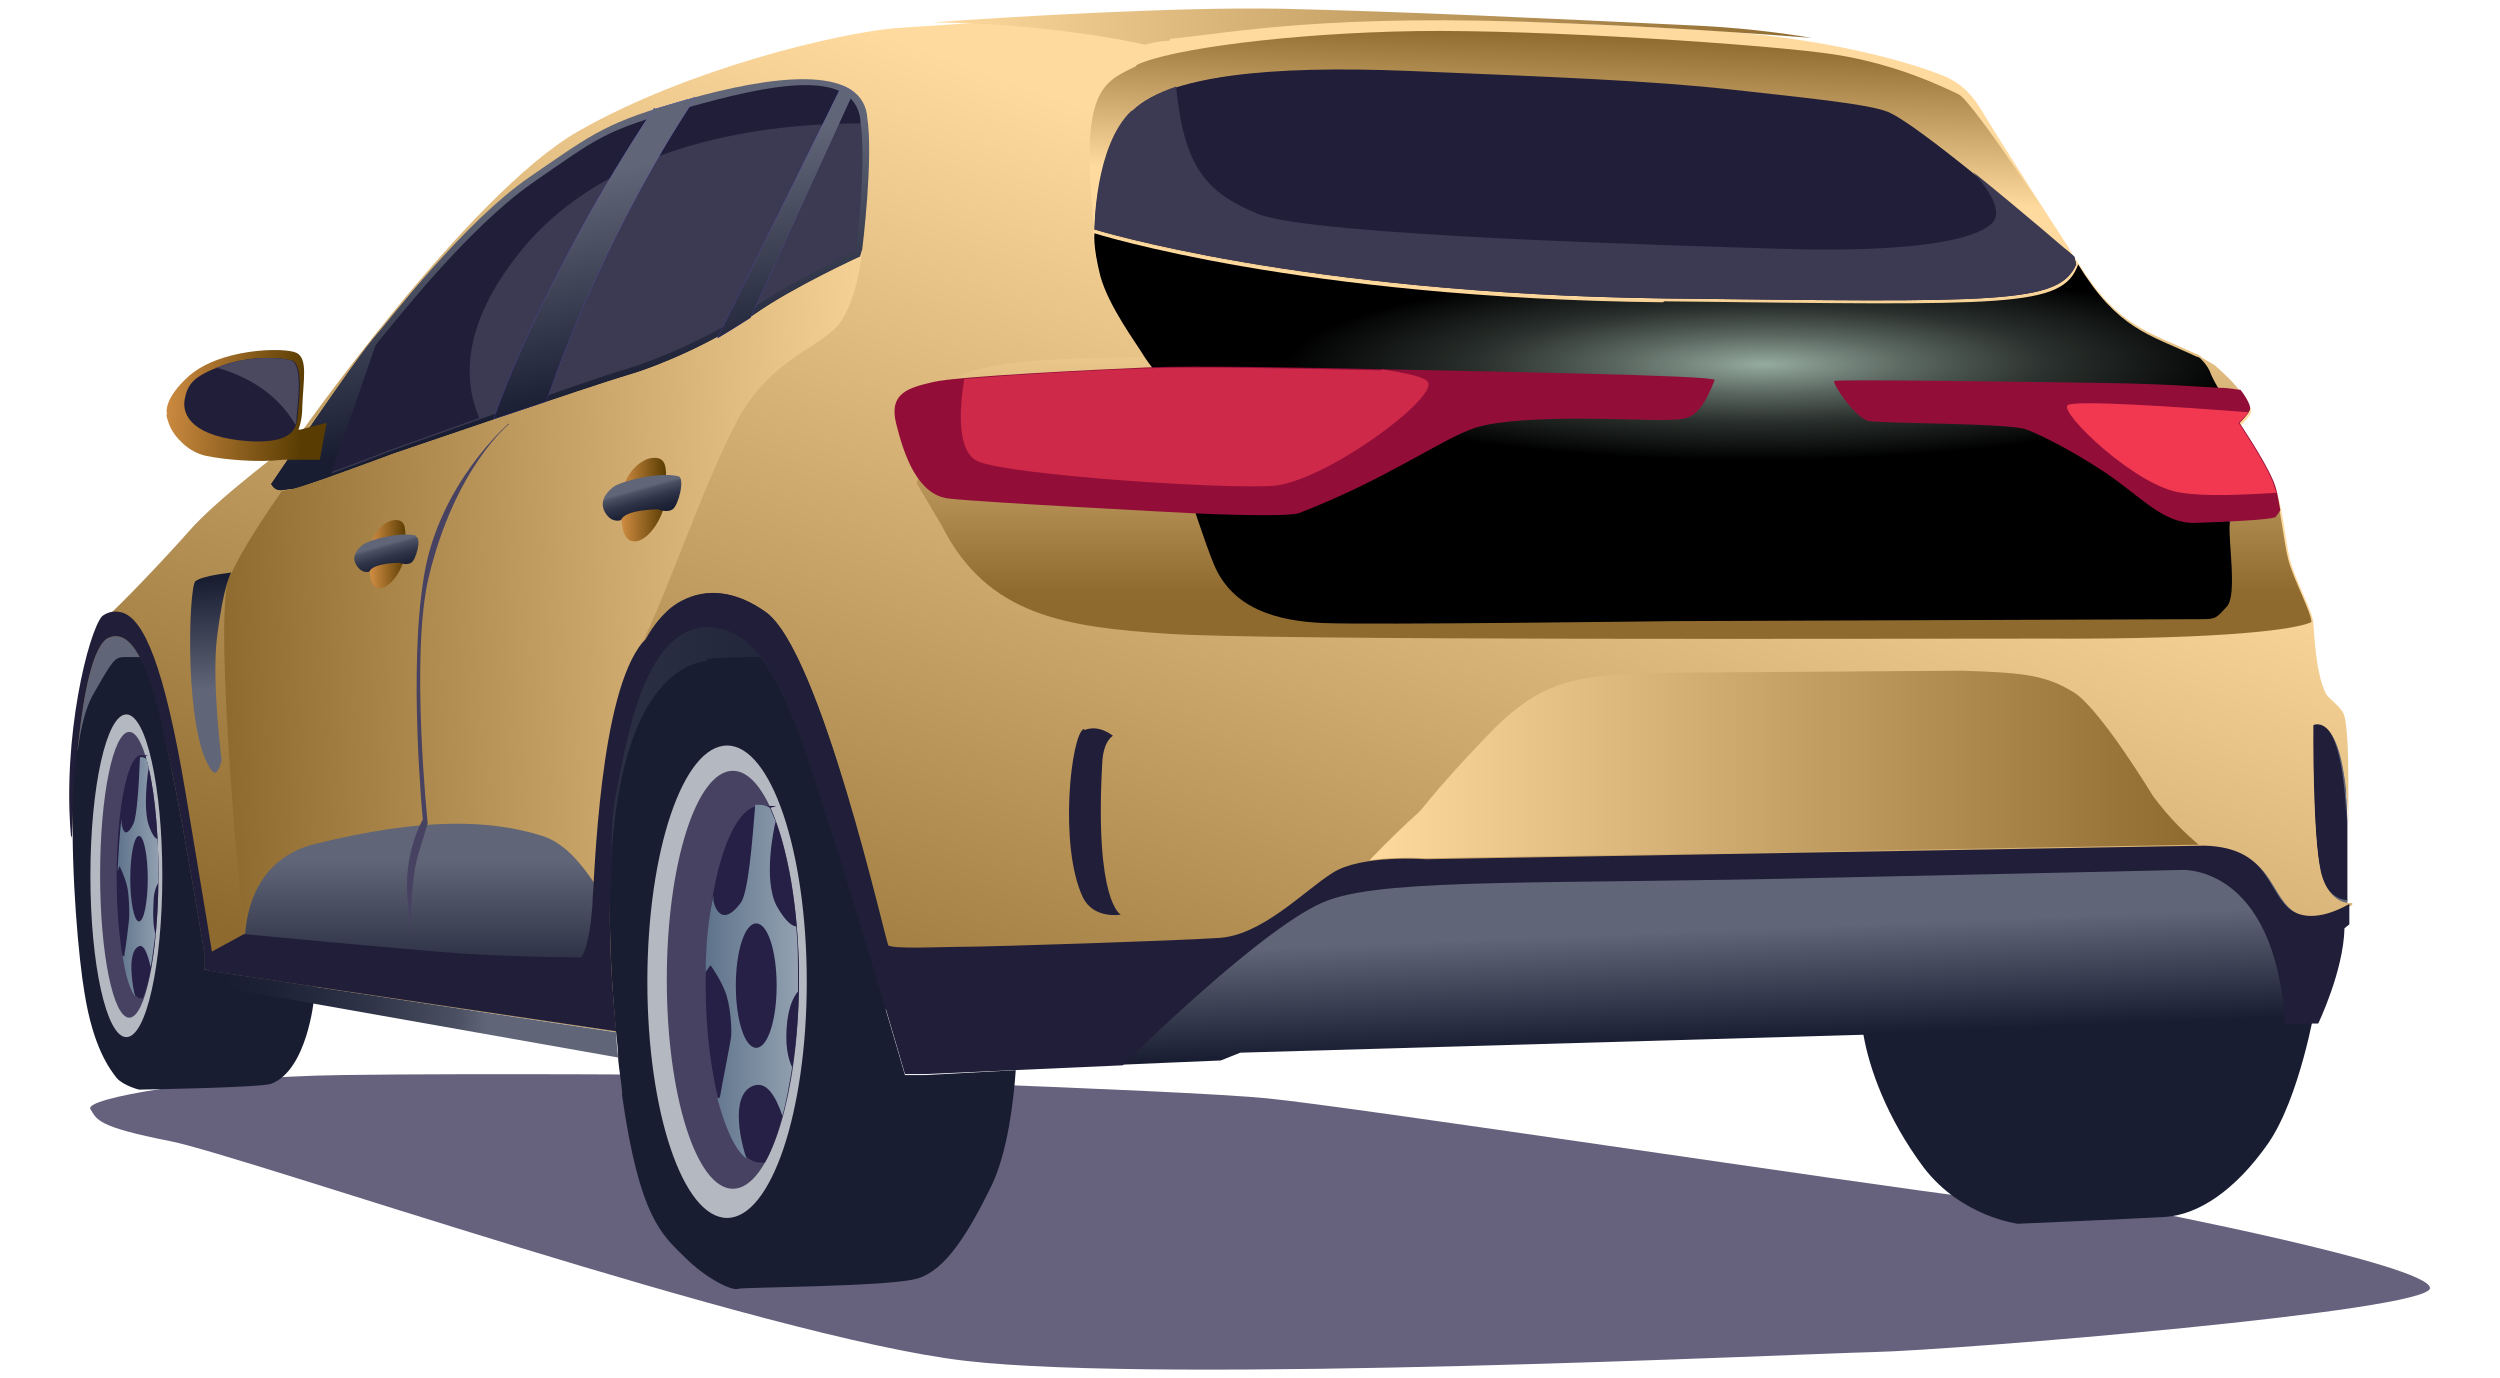 <?xml version="1.0" encoding="UTF-8"?>
<svg xmlns="http://www.w3.org/2000/svg" version="1.1" xmlns:xlink="http://www.w3.org/1999/xlink" viewBox="0 0 257.2 141.8">
  <!-- Generator: Adobe Illustrator 29.7.1, SVG Export Plug-In . SVG Version: 2.1.1 Build 8)  -->
  <defs>
    <style>
      .st0 {
        fill: url(#linear-gradient2);
      }

      .st1 {
        fill: url(#linear-gradient10);
      }

      .st2 {
        fill: #b4b8c0;
      }

      .st3 {
        fill: url(#linear-gradient21);
      }

      .st4 {
        fill: #3c3952;
      }

      .st5 {
        fill: #474162;
      }

      .st6, .st7 {
        fill: #211e3a;
      }

      .st8 {
        fill: url(#linear-gradient1);
      }

      .st9 {
        opacity: .7;
      }

      .st9, .st10 {
        fill: #261f46;
      }

      .st11 {
        fill: url(#linear-gradient9);
      }

      .st12 {
        fill: #6451f6;
      }

      .st13 {
        fill: url(#linear-gradient18);
      }

      .st14 {
        fill: url(#linear-gradient8);
      }

      .st15 {
        fill: #cfcaf6;
        opacity: .6;
      }

      .st16 {
        fill: url(#linear-gradient11);
      }

      .st17 {
        fill: #191d32;
      }

      .st18 {
        fill: #4b495f;
      }

      .st19 {
        fill: #ce2948;
      }

      .st20 {
        fill: url(#linear-gradient16);
      }

      .st21 {
        fill: url(#radial-gradient);
        mix-blend-mode: screen;
      }

      .st22 {
        fill: url(#linear-gradient22);
      }

      .st23 {
        isolation: isolate;
      }

      .st7 {
        mix-blend-mode: multiply;
      }

      .st24 {
        fill: url(#linear-gradient19);
      }

      .st25 {
        fill: url(#linear-gradient12);
      }

      .st26 {
        fill: #920e38;
      }

      .st27 {
        fill: url(#linear-gradient7);
      }

      .st28 {
        fill: url(#linear-gradient20);
      }

      .st29 {
        fill: url(#linear-gradient4);
      }

      .st30 {
        fill: #f23851;
      }

      .st31 {
        fill: url(#linear-gradient14);
      }

      .st32 {
        fill: url(#linear-gradient5);
      }

      .st33 {
        fill: url(#linear-gradient3);
      }

      .st34 {
        fill: url(#linear-gradient15);
      }

      .st35 {
        fill: url(#linear-gradient17);
      }

      .st36 {
        fill: url(#linear-gradient6);
      }

      .st37 {
        fill: url(#linear-gradient13);
      }

      .st38 {
        fill: url(#linear-gradient);
      }
    </style>
    <linearGradient id="linear-gradient" x1="-20.2" y1="79.3" x2="75.5" y2="79.3" gradientTransform="translate(83.2) rotate(-180) scale(1 -1)" gradientUnits="userSpaceOnUse">
      <stop offset="0" stop-color="#191d32"/>
      <stop offset=".2" stop-color="#1e2337"/>
      <stop offset=".5" stop-color="#2f3448"/>
      <stop offset=".8" stop-color="#4b5062"/>
      <stop offset=".9" stop-color="#606677"/>
    </linearGradient>
    <linearGradient id="linear-gradient1" x1="-85" y1="107.3" x2="-84.1" y2="84.8" gradientTransform="translate(83.2) rotate(-180) scale(1 -1)" gradientUnits="userSpaceOnUse">
      <stop offset="0" stop-color="#191d32"/>
      <stop offset=".5" stop-color="#606677"/>
    </linearGradient>
    <linearGradient id="linear-gradient2" x1="-62.7" y1="23.3" x2="-25.4" y2="126.4" gradientTransform="translate(83.2) rotate(-180) scale(1 -1)" gradientUnits="userSpaceOnUse">
      <stop offset="0" stop-color="#ffda9e"/>
      <stop offset="1" stop-color="#8f6a2e"/>
    </linearGradient>
    <linearGradient id="linear-gradient3" x1="-83" y1="31.8" x2="-83" y2="61.1" xlink:href="#linear-gradient2"/>
    <linearGradient id="linear-gradient4" x1="-88.3" y1="28.9" x2="-88.8" y2="64.9" xlink:href="#linear-gradient2"/>
    <linearGradient id="linear-gradient5" x1="-79.4" y1="19.3" x2="-80.1" y2="3.4" xlink:href="#linear-gradient2"/>
    <linearGradient id="linear-gradient6" x1="-143" y1="78.8" x2="-57.8" y2="78.8" gradientTransform="translate(83.2) rotate(-180) scale(1 -1)" gradientUnits="userSpaceOnUse">
      <stop offset="0" stop-color="#8f6a2e"/>
      <stop offset="1" stop-color="#ffda9e"/>
    </linearGradient>
    <linearGradient id="linear-gradient7" x1="22.4" y1="41.5" x2="31.8" y2="-3.4" xlink:href="#linear-gradient1"/>
    <linearGradient id="linear-gradient8" x1="-12.6" y1="65.3" x2="60.5" y2="67.8" xlink:href="#linear-gradient2"/>
    <linearGradient id="linear-gradient9" x1="48.6" y1="47" x2="58" y2="2.2" xlink:href="#linear-gradient1"/>
    <linearGradient id="linear-gradient10" x1="66.6" y1="41" x2="51.9" y2="42.1" gradientTransform="translate(83.2) rotate(-180) scale(1 -1)" gradientUnits="userSpaceOnUse">
      <stop offset="0" stop-color="#d08d42"/>
      <stop offset="1" stop-color="#593c02"/>
    </linearGradient>
    <linearGradient id="linear-gradient11" x1="-103.1" y1="2.8" x2="-12.7" y2="2.8" xlink:href="#linear-gradient6"/>
    <linearGradient id="linear-gradient12" x1="-.7" y1="36.6" x2="8.8" y2="-8.2" xlink:href="#linear-gradient1"/>
    <linearGradient id="linear-gradient13" x1="18.9" y1="40.7" x2="28.4" y2="-4.1" xlink:href="#linear-gradient1"/>
    <linearGradient id="linear-gradient14" x1="40" y1="102.9" x2="40" y2="74.3" xlink:href="#linear-gradient1"/>
    <linearGradient id="linear-gradient15" x1="60.2" y1="103.4" x2="30.1" y2="104.8" xlink:href="#linear-gradient"/>
    <linearGradient id="linear-gradient16" x1="14.7" y1="51.3" x2="19.3" y2="51.3" gradientTransform="translate(83.2) rotate(-180) scale(1 -1)" gradientUnits="userSpaceOnUse">
      <stop offset="0" stop-color="#593c02"/>
      <stop offset="1" stop-color="#d08d42"/>
    </linearGradient>
    <linearGradient id="linear-gradient17" x1="16.5" y1="53.1" x2="17.4" y2="49.9" xlink:href="#linear-gradient"/>
    <linearGradient id="linear-gradient18" x1="41.4" y1="57.1" x2="45.1" y2="57.1" xlink:href="#linear-gradient16"/>
    <linearGradient id="linear-gradient19" x1="42.8" y1="58.9" x2="43.7" y2="55.7" xlink:href="#linear-gradient"/>
    <linearGradient id="linear-gradient20" x1="61.8" y1="59.6" x2="60" y2="82.1" xlink:href="#linear-gradient1"/>
    <linearGradient id="linear-gradient21" x1="1.1" y1="101" x2="10.6" y2="101" gradientTransform="translate(83.2) rotate(-180) scale(1 -1)" gradientUnits="userSpaceOnUse">
      <stop offset="0" stop-color="#93a1b1"/>
      <stop offset="1" stop-color="#5e738b"/>
    </linearGradient>
    <linearGradient id="linear-gradient22" x1="66.8" y1="90.1" x2="71.1" y2="90.1" xlink:href="#linear-gradient21"/>
    <radialGradient id="radial-gradient" cx="-98.3" cy="38.5" fx="-98.3" fy="38.5" r="49.2" gradientTransform="translate(83.1 30.3) rotate(179.7) scale(1 -.2)" gradientUnits="userSpaceOnUse">
      <stop offset="0" stop-color="#96aba0"/>
      <stop offset=".3" stop-color="#5b6861"/>
      <stop offset=".6" stop-color="#2a302d"/>
      <stop offset=".9" stop-color="#0b0d0c"/>
      <stop offset="1" stop-color="#000"/>
    </radialGradient>
  </defs>
  <g class="st23">
    <g id="Capa_1">
      <g>
        <path class="st9" d="M219.6,124.3s30.2,5.8,30.4,8.2-48.8,6.4-57.2,6.6c-8.4.2-72.9,3.3-93.5.9-20.6-2.4-74.2-21.1-81.8-22.6s-7.5-2.2-8.2-3.3,11.7-3.3,25.9-3.5c14.2-.2,39.4,0,39.4,0,0,0,46.8,1.5,55.8,2.4s59.6,8.6,74,10.4c14.4,1.8,15.3.9,15.3.9Z"/>
        <path class="st17" d="M238.2,103.5s-1.6,9.5-4.9,14.2c-3.3,4.7-7.1,7.3-10.6,7.5s-15.1.7-15.1.7c0,0-5.8-.7-9.7-5.8-3.8-5.1-5.6-10.2-6.2-13.7s8.2-5.1,8.2-5.1l27-.2,11.3,2.4Z"/>
        <path class="st38" d="M103.3,69.4l-2.7,34.6-44.5-.7-37.3-4-11.1-18.9s-.9-14,4.7-15.7,70.5-10.2,70.5-10.2l20.4,14.9Z"/>
        <path class="st7" d="M238.6,89.6c.7,2.7,2.2,3.1,2.9,3.1,0-1.5,0-9.6,0-11.3,0,1.8,0,3.1,0,3.1-.4-11.9-3.6-10.2-3.6-10.2,0,0,0,11.7.8,15.2Z"/>
        <path class="st8" d="M92.5,68.8l1.7,28.6.7,11.9,18.9.3,11.8-.5,2-.8,107.5-3.1,2.5-.5,3.1-9.4.8-2.3v-.2c0,0,0,0,0-.2-.6,0-2.2-.4-2.9-3.1-.9-3.5-.8-15.2-.8-15.2,0,0,3.2-1.7,3.6,10.2,0,0,0-1.3,0-3.1,0,0,0,0,0-.1-.1-1.6-.5-2.6-.5-4.6s-2.2-4.3-2.2-4.3l-37.9-8.7-108.3,5.2Z"/>
        <g>
          <path class="st0" d="M7.4,86.1s.5-19.1,3.8-20.5c3.4-1.4,5.1,7.3,6.5,13.8,1.1,5.2,3.3,18.5,3.3,18.5v1.8s.6.2.6.2l42.1,6.3s-.3-4-.6-8.8c0-.4-.1-.8-.1-1.2-.2-1.4-.3-3-.4-4.6,0-.2,0-.4,0-.6,0-.2,0-.5,0-.7,0-.3,0-.5,0-.8,0-.2,0-.4,0-.5,0-.5,0-.9,0-1.4,0-.5,0-1.1,0-1.6.4-18.4,5.4-22.2,6.1-23,.7-.8,4.5-4,10.1,0,5.6,3.9,12.3,33.8,12.6,34.3.1.2,1.3.3,2.9.3s4,0,5.3,0c2.4,0,21.3-.6,25.9-.9,4.6-.3,8.9-4.9,11.8-6.7,2.9-1.8,9.6-1.4,9.6-1.4l80.1-1.4c6.8.2,6.4,4.8,9,6.6,1.7,1.2,4.1.3,5.6-.5.1,0,.2-.1.4-.2v-.2s-.1,0-.3,0c-.6,0-2.2-.4-2.9-3.1-.9-3.5-.8-15.2-.8-15.2,0,0,3.2-1.7,3.6,10.2,0,0,0-1.3,0-3.1,0-2.7,0-6.4-.4-8-.2-.9-1.5-1.7-1.9-2.3-1.1-2.2-1.2-6.3-1.3-7.3,0-1-1.9-4.5-2.4-6.5-.5-2-.8-5.9-1.7-8-.9-2.1-3.4-5.8-3.4-5.8,0,0,1.1-1,1.1-1.5s-2-4-5.6-5.7c-5-2.3-8.2-2.8-12.5-10,0,0-8.2-12.8-9.3-14.7-1.1-1.9-2.2-3.3-4.5-4.2-2.3-.9-11.3-4-25.9-4.7-14.6-.7-29-1.5-41.9-1.7-12.9-.3-34,1.2-39.8,1.6-5.8.5-21.2,4.1-32.6,10.6-11.4,6.5-29.1,31.8-29.1,31.8,0,0-8.1,6-11,9.4-2.3,2.6-7.3,7.9-8.7,9-1.4,1.1-4.3,12.2-3.3,22.7Z"/>
          <path class="st15" d="M62.9,86c0,0,0-.1,0-.2,0,0,0,.1,0,.2Z"/>
          <path class="st15" d="M62.9,85.6c0,0,0-.1,0-.2,0,0,0,.1,0,.2Z"/>
          <path class="st15" d="M62.9,86.4c0,0,0-.1,0-.2,0,0,0,.1,0,.2Z"/>
          <path class="st15" d="M62.9,87.8s0,0,0,0c0,0,0,0,0,0Z"/>
          <path class="st15" d="M62.9,86.9c0,0,0-.1,0-.2,0,0,0,.1,0,.2Z"/>
          <path class="st15" d="M62.9,85.1c0,0,0-.1,0-.2,0,0,0,.1,0,.2Z"/>
          <path class="st15" d="M62.9,87.4c0,0,0-.1,0-.2,0,0,0,.1,0,.2Z"/>
          <path class="st15" d="M63.1,83.2s0,0,0-.1c0,0,0,0,0,.1Z"/>
          <path class="st15" d="M63.1,83.6c0,0,0-.1,0-.2,0,0,0,.1,0,.2Z"/>
          <path class="st15" d="M63,84.7c0,0,0-.1,0-.2,0,0,0,.1,0,.2Z"/>
          <path class="st15" d="M62.9,88.8s0,0,0,.1c0,0,0,0,0-.1Z"/>
          <path class="st15" d="M63,84c0,0,0-.1,0-.2,0,0,0,.1,0,.2Z"/>
          <path class="st15" d="M63,84.3c0,0,0-.1,0-.2,0,0,0,.1,0,.2Z"/>
          <path class="st15" d="M62.9,90c0,0,0-.1,0-.2,0,0,0,.1,0,.2Z"/>
          <path class="st15" d="M63,94.2s0,0,0,0c0,0,0,0,0,0Z"/>
          <path class="st15" d="M63,93.7s0,0,0-.1c0,0,0,0,0,.1Z"/>
          <path class="st15" d="M63.1,82.9s0,0,0-.1c0,0,0,0,0,.1Z"/>
          <path class="st15" d="M63.2,82.6s0,0,0-.1c0,0,0,0,0,.1Z"/>
          <path class="st15" d="M62.9,93.2s0,0,0-.1c0,0,0,0,0,.1Z"/>
          <path class="st15" d="M62.9,90.5c0,0,0-.1,0-.2,0,0,0,.1,0,.2Z"/>
          <path class="st15" d="M62.9,91.1c0,0,0-.1,0-.2,0,0,0,.1,0,.2Z"/>
          <path class="st15" d="M62.9,88.3h0s0,0,0,0Z"/>
          <path class="st15" d="M62.9,89.5c0,0,0-.1,0-.2,0,0,0,.1,0,.2Z"/>
          <path class="st15" d="M62.9,92.6c0,0,0-.1,0-.2,0,0,0,.1,0,.2Z"/>
          <path class="st15" d="M62.9,91.6c0,0,0-.1,0-.2,0,0,0,.1,0,.2Z"/>
          <path class="st15" d="M62.9,92.1c0,0,0-.1,0-.2,0,0,0,.1,0,.2Z"/>
        </g>
        <path class="st33" d="M97.6,39.5s.6-2.2,13.1-2.6c12.5-.4,25.7-.2,30.4,0,4.7,0,50.4,1.2,60,1.3,8.2,0,23.3.6,28.2.8,1.4,1.5,2.1,2.9,2.1,3.2s-1.1,1.5-1.1,1.5c0,0,2.5,3.7,3.4,5.8.9,2.1,1.2,6,1.7,8,.5,2,2.4,5.5,2.4,6.5-1.4.7-8.4,1.8-27.6,1.7-19.2,0-79.7.2-90.1-.5s-18.5-1.8-23.2-11.1l-2.6-4.4,3.3-10Z"/>
        <path class="st29" d="M171.1,30.7c35.5.4,41,.7,42.6-3.8,4.1,6.7,7.3,7.2,12.2,9.5.1,0,.3.1.4.2.4.4,1.4.8,1.7,1.1,2,1.8,2.4,2.5,2.4,2.5l-1.6,2.8s.6,8.7.5,10.5c-.2,1.7.8,7.4-.3,8.6s-1.1,1.3-2.7,1.3-54.2.2-54.2.2c0,0-31.1.4-36,.2-4.9-.2-9.4-1.5-11.3-6-1.9-4.6-5.4-16.6-5.4-16.6l.9-1.5s-1.6-1.7-2.6-3.2c-.9-1.5-3.7-5.2-4.6-8.4-.8-3.2-.6-4.4-.6-4.4,0,0,21.1,6.7,58.5,7.1Z"/>
        <path class="st6" d="M171.1,30.7c-37.3-.5-58.5-7.1-58.5-7.1,0,0,0-8.6,3.8-12.2,3.7-3.6,14.1-4.8,28.6-4.2,14.5.6,24.9,1,33,1.9,8.1.9,14.2,1.5,16.2,2.3,3.6,1.5,19.2,15,19.2,15l.2.8c-1.8,4.1-7.9,3.9-42.5,3.5Z"/>
        <path class="st32" d="M116.9,6.7c3.5-1.7,16.1-3.3,28.7-3.5,12.6-.2,36.6,1.4,43.1,2.4,6.5,1,11.3,3.4,12.8,4.1,1.5.7,11.4,15.9,11.4,15.9h-.6c-3.6-3.1-15.1-12.9-18.1-14.1-2-.8-8.1-1.4-16.2-2.3-8.1-.9-18.5-1.3-33-1.9-14.5-.6-24.9.5-28.6,4.2-3.7,3.6-3.8,12.2-3.8,12.2-1.6-14.5.8-15.2,4.3-16.9Z"/>
        <path class="st36" d="M146.7,88.3s-2.9-.2-5.8.2c1.6-1.7,4-4,4.7-4.6,1-.8,1.1-1.6,7.2-8,6.1-6.4,9.5-6.5,20.3-6.7l28.7-.2c6.6.2,8.7.5,11.5,2.2,2.7,1.6,8.2,10.7,8.2,10.7,1.7,2.3,3.4,3.9,4.7,5l-79.4,1.4Z"/>
        <path class="st27" d="M89.2,11.9c.7,4.3-.5,13.8-.5,13.8l-.2.7s-6.8,3.1-10.8,5.9c-4,2.8-9.7,5.3-13.1,6.3-3.5,1-24.2,8.1-24.2,8.1,0,0-9.6,3.6-10.4,3.6s-1.5.5-2.1-.5c0,0,8.3-12.3,10.3-14.7s9.6-12.3,16.3-16.9c6.7-4.6,7.8-5.6,16.3-8,8.5-2.4,17.6-3.6,18.4,1.6Z"/>
        <path class="st4" d="M34.2,48.4l4.4-12.7c0-.1.2-.2.2-.3,2-2.4,9.3-11.8,16-16.5,6.7-4.6,7.3-5.4,15.8-7.7,8.5-2.4,17.1-4.2,17.9,1.1.7,4.3-.4,13.2-.4,13.2v.3c0,0-6.8,3.2-10.8,6-4,2.8-9.6,5.2-13,6.2-3.5,1-24.1,8.4-24.1,8.4,0,0-3.3,1.3-6.1,2.3v-.2Z"/>
        <path class="st6" d="M38.6,35.6c0-.1.2-.2.2-.3,2-2.4,9.3-11.8,16-16.5,6.7-4.6,7.3-5.4,15.8-7.7,8.5-2.4,17.1-4.2,17.9,1.1,0,.1,0,.3,0,.5-7.2,0-24.5,1-34.4,12.5-6.6,7.8-6.5,13.8-4.8,17.8-5,1.8-9.2,3.3-9.2,3.3,0,0-3.3,1.3-6.1,2.3v-.2s4.4-12.7,4.4-12.7Z"/>
        <path class="st14" d="M23.7,59.2c1.1-2.5,3.5-6.1,5.3-8.7.3,0,.6-.1,1-.2.8,0,10.4-3.6,10.4-3.6,0,0,20.8-7.1,24.2-8.1,3.5-1,9.1-3.5,13.1-6.3,4-2.8,10.8-5.9,10.8-5.9l.2-.7s-.5,6-2.9,8.2c-2.4,2.2-6.7,3.5-9.8,9.1-3.1,5.6-7.3,17.7-9.5,22.2-.2.5-.4,1-.7,1.7-1.5,3.2-3.1,8.9-3.3,19.1,0,.5,0,1.1,0,1.6,0,.5,0,.9,0,1.4,0,.2,0,.4,0,.5,0,.3,0,.5,0,.8,0,.2,0,.5,0,.7,0,.2,0,.4,0,.6,0,1.6.2,3.2.4,4.6,0,.4,0,.8.1,1.2.2,4.8.6,8.8.6,8.8l-38-5.7-.5-4.3s-3.3-32.6-1.5-37Z"/>
        <path class="st11" d="M27.9,49.8s8.3-12.3,10.3-14.7c.2-.3.6-.7,1-1.2l-5,14.4-.2.7c-2,.7-3.7,1.3-4,1.3-.8,0-1.5.5-2.1-.5Z"/>
        <path class="st1" d="M17.2,42.7c-.2-.7.1-2,2-3.8,3.2-3.1,10.1-3.2,11.3-2.6s.7,2.8.6,5.5c0,1.1-.2,1.9-.4,2.4h.2s2.7-.7,2.7-.7l-.7,3.8h-3.8c-2.5.3-6,0-7.9-.4-1.9-.4-3.2-2-3.6-2.8-.4-.8-.5-1.5-.5-1.5Z"/>
        <path class="st16" d="M120.3,4.2c-.9,0-1.8.2-2.5.4-2.1-.5-10.9-2.2-21.9-2.3,8.5-.6,25.1-1.6,36-1.4,12.9.3,27.3,1,41.9,1.7,4.8.2,9,.7,12.6,1.3-6.4-.5-15-1.1-25.3-1.5-24.5-1.1-34.5,1-40.7,1.6Z"/>
        <path class="st4" d="M116.5,11.4c1-1,2.5-1.8,4.5-2.5.8,8.5,3.3,11,8.4,13.1,5.5,2.3,44.7,3.3,53.9,3.6,9.2.3,19.3-.2,21.7-2.7,1-1.1-.2-3.2-2-5.2,5.1,4.1,10.4,8.7,10.4,8.7l.2.8c-1.8,4.1-7.9,3.9-42.5,3.5-37.3-.5-58.5-7.1-58.5-7.1,0,0,0-8.6,3.8-12.2Z"/>
        <g>
          <path class="st12" d="M87.8,9.4l-10.6,23.3c-1.1.7-2.2,1.4-3.4,2.1l12.8-26c.5.2.9.4,1.2.7Z"/>
          <path class="st25" d="M77.2,32.7c-1.1.7-2.2,1.4-3.4,2.1l12.8-26c.5.2.9.4,1.2.7"/>
          <path class="st12" d="M67.4,11.2c1-.3,2.1-.6,3.4-1,.3,0,.5-.2.8-.2h0s-4.3,6.1-9.3,16.5c-3.5,7.3-5.3,12.5-6.1,14.8-1.7.6-3.6,1.2-5.4,1.8.6-1.7,2.6-7.5,8-17.7,3.1-5.9,6.2-10.8,8.5-14.3Z"/>
          <path class="st37" d="M67.4,11.2c1-.3,2.1-.6,3.4-1,.3,0,.5-.2.8-.2h0s-4.3,6.1-9.3,16.5c-3.5,7.3-5.3,12.5-6.1,14.8-1.7.6-3.6,1.2-5.4,1.8.6-1.7,2.6-7.5,8-17.7,3.1-5.9,6.2-10.8,8.5-14.3Z"/>
        </g>
        <path class="st31" d="M61,93.7c-.3,4-1.1,4.9-1.1,4.9,0,0-5.6,0-12.3-.4-6.5-.4-21.4-1.9-22.4-2,.3-3.9,2-8.1,7.3-9.4,11-2.7,17.9-2.5,23.3-.8,2.2.7,3.9,2.7,5.3,4.8,0,1.2-.1,2.2-.2,2.8Z"/>
        <path class="st17" d="M72.7,67.8c1.3-.2,5.5-.2,5.5-.2,3,3.8,5,10.6,7,16.9,3.1,9.5,7.9,26.1,7.9,26.1h2.1c0,0,9.3-.5,9.3-.5-.2,2.9-.8,8.4-2.5,11.9-2.4,4.9-4.7,8.6-7.5,9.5-2.7.9-18,.9-18.6,1.1s-3.2-1-5.5-3.3-4.6-4-6.4-16.6h0s0-.4,0-.4c-.1-1.1-.3-2.2-.4-3.3,0-.9-.1-1.7-.2-2.6-3.5-37.1,8-38.2,9.3-38.4Z"/>
        <path class="st6" d="M7.4,86.1s.5-19.1,3.8-20.5c3.4-1.4,5.1,7.3,6.5,13.8,1.1,5.2,3.3,18.5,3.3,18.5v1.8s.6.2.6.2l41.8,6.2c-.7-7-.8-12.7-.5-17.4,0-2.7.1-5.1.4-6.6,1.1-5.6,2.8-17.3,9.4-17.6,2.2,0,4,1.1,5.5,3h0c3,3.8,5,10.6,7,16.9,3.1,9.5,7.9,26.1,7.9,26.1h2.1c0,0,20.3-.9,20.3-.9,0,0,14.9-14.8,21.2-17,6.3-2.3,23-1.6,51.4-2.3,28.3-.6,36.3-.8,36.3-.8,0,0,9.6-.7,10.7,15.8h3.4c0,0,2.6-5.4,2.7-9.8l.5-.4v-2.1c-1.4.8-4,1.9-5.9.7-2.6-1.8-2.2-6.5-9-6.7l-80.1,1.4s-6.7-.5-9.6,1.4c-2.9,1.8-7.3,6.5-11.8,6.7-4.6.3-23.5.9-25.9.9s-7.8.3-8.1-.2-6.9-30.3-12.6-34.3c-5.6-3.9-9.4-.7-10.1,0-.3.3-1.2,1.1-2.2,2.9,0,0-.2.2-.3.3-4.4,5.3-4.9,23.5-5.2,27.5s-1.1,4.9-1.1,4.9c0,0-5.6,0-12.3-.4-6.7-.5-22.4-2-22.4-2l-3.3,1.8s-.5-3.2-2.7-16.3c-2.2-13.1-4.3-18-6.6-18.6-.8-.2-1.5,0-2,.4-1.4,1.6-4.1,12.4-3.2,22.6ZM62.6,91c0,.2,0,.4,0,.6,0,0,0,0,0,0,0-.2,0-.4,0-.6h0ZM62.5,89.5c0,.1,0,.3,0,.4,0-.1,0-.3,0-.4,0,0,0,0,0,0Z"/>
        <path class="st17" d="M8,77.2c.3-2.3.8-4.3,1.5-5.6,2.1-3.7,2.3-4,3.3-4h1.6c1.5,2.8,2.5,7.7,3.3,11.8,1.1,5.2,3.3,18.5,3.3,18.5v1.8s.6.2.6.2l10.7,1.6v1.3c0,0-.7,7.3-4.4,8.7-1.1.4-13.6.6-13.6.6,0,0-1.6-.4-2.3-1.2-.7-.9-2.4-3.1-3.3-8.7-.6-3.5-1.4-12.2-1.2-19.7,0-1.5.2-3.4.4-5.4Z"/>
        <path class="st34" d="M21,99.8l42.4,6.4s0,0,0,0c0,.9.1,1.7.2,2.6l-43.5-7.7.9-1.4Z"/>
        <path class="st6" d="M30,37.1c-.7-.3-4.1-.6-7.1.5s-3.6,1.9-3.9,3.5.8,3.9,6.7,4.3c3.9.2,4.8-1,4.9-2.4s.7-5.3-.5-5.9Z"/>
        <path class="st7" d="M111.5,75c-1.3.5-2.6,12-.1,17.3,1.1,2.3,3.9,1.8,3.9,1.8,0,0-2.7-1.3-1.9-15.6.1-2.3,1.1-2.8,1.1-2.8,0,0-1.4-1.2-2.9-.6Z"/>
        <path class="st5" d="M52.3,43.6s-7.2,6.2-8.7,15.8c-1.6,9.6-.1,24.9-.1,24.9,0,0-1.9,3.2-1.6,7.8l.4,4.6s-.2-5.5.7-8.7l1-3.3s-1.8-17.3.1-25.3c2.7-11.3,8.3-15.8,8.3-15.8Z"/>
        <path class="st18" d="M22.2,37.9c.2,0,.4-.2.7-.3,3-1.1,6.4-.8,7.1-.5,1.2.6.6,4.5.5,5.9,0,.3,0,.5-.1.7-2.1-3.6-5.6-5.2-8.2-5.9Z"/>
        <path class="st20" d="M63.9,51.4c0,2.3,0,4.3,1.4,4.3s3.2-2.6,3.2-4.9.3-3.7-1.2-3.7-3.4,2-3.4,4.4Z"/>
        <path class="st35" d="M69.8,49c.7.2,0,3-.6,3.4s-1.5,0-1.5,0c0,0-3.4,0-3.8,1.1,0,0-.9.4-1.6-.7s0-2.1.8-2.7,4.7-1.6,6.7-1.1Z"/>
        <path class="st13" d="M38,57.1c0,1.9,0,3.4,1.1,3.4s2.6-2.1,2.6-4,.2-3-1-3-2.7,1.6-2.7,3.5Z"/>
        <path class="st24" d="M42.8,55.2c.6.2,0,2.4-.5,2.7s-1.2,0-1.2,0c0,0-2.7,0-3.1.9,0,0-.7.3-1.3-.6s0-1.7.7-2.2,3.8-1.3,5.4-.9Z"/>
        <path class="st28" d="M23.9,58.9s-3.1.3-3.8.9-1.2,15.8,1.7,19.5c.6.8,1-1.1,1-1.1,0,0-1-7.8-.5-12.4.7-5.8,1.5-6.9,1.5-6.9Z"/>
        <g>
          <ellipse class="st2" cx="74.8" cy="101" rx="8.2" ry="24.3"/>
          <ellipse class="st5" cx="75.4" cy="100.8" rx="6.8" ry="21.5"/>
          <path class="st10" d="M72.6,101.3c0-10.2,2.5-18.4,5.6-18.4s.7.1,1.1.3c1.7,3.9,2.9,10.3,2.9,17.6s-1.4,15.1-3.5,18.8c-.2,0-.3,0-.5,0-3.1,0-5.6-8.2-5.6-18.4Z"/>
          <path class="st3" d="M73.8,113c.8,3,1.8,5.3,3,6.2-.4-1.1-1.9-6.5.7-7.5,1.4-.5,2.3,1.1,3,3.1.4-1.5.7-3.2,1-5-.4-.8-.8-2.3-.5-4.8.2-1.5.6-2.4,1.1-3,0-.4,0-.8,0-1.2,0-1.9,0-3.7-.2-5.5-.4,0-1.1-.5-2-2.1-1.4-2.7-.3-7.9-.1-8.7-.2-.5-.4-.9-.6-1.4-.3-.2-.7-.3-1.1-.3s-.3,0-.4,0c-.3,3.7-.7,9-1.5,10.1-2.2,2.9-2.8-.2-2.8-.2v-.6c-.5,2.3-.8,5-.8,7.9l.5-.7s1.3,1.8,1.7,3.3c.4,1.4.5,3.5.4,4.2-.1.7-1,5.2-1.1,5.9,0,.1,0,.2-.2.3ZM75.7,101.4c0-3.5.9-6.4,2.1-6.4s2.1,2.9,2.1,6.4c0,3.5-.9,6.4-2.1,6.4s-2.1-2.9-2.1-6.4Z"/>
        </g>
        <g>
          <ellipse class="st2" cx="13" cy="90.1" rx="3.7" ry="16.6"/>
          <ellipse class="st5" cx="13.3" cy="90" rx="3" ry="14.7"/>
          <path class="st10" d="M12,90.3c0-6.9,1.1-12.6,2.5-12.6s.3,0,.5.2c.8,2.6,1.3,7,1.3,12,0,5.5-.6,10.3-1.6,12.8,0,0-.1,0-.2,0-1.4,0-2.5-5.6-2.5-12.6Z"/>
          <path class="st22" d="M12.6,98.3c.3,2.1.8,3.6,1.3,4.2-.2-.7-.9-4.4.3-5.1.6-.4,1,.8,1.3,2.1.2-1,.3-2.2.5-3.4-.2-.6-.3-1.6-.2-3.3,0-1,.3-1.7.5-2,0-.3,0-.5,0-.8,0-1.3,0-2.5-.1-3.7-.2,0-.5-.3-.9-1.4-.6-1.8-.1-5.4,0-5.9,0-.3-.2-.6-.2-.9-.2-.1-.3-.2-.5-.2s-.1,0-.2,0c-.1,2.6-.3,6.2-.7,6.9-1,2-1.2-.2-1.2-.2v-.4c-.2,1.6-.3,3.4-.4,5.4l.2-.5s.6,1.2.8,2.2c.2,1,.2,2.4.2,2.9,0,.5-.4,3.5-.5,4,0,0,0,.1,0,.2ZM13.4,90.4c0-2.4.4-4.4.9-4.4s.9,2,.9,4.4-.4,4.4-.9,4.4-.9-2-.9-4.4Z"/>
        </g>
        <path class="st21" d="M171.2,31c35.5.4,41,.7,42.6-3.8,4.1,6.7,7.3,7.2,12.2,9.5.1,0,.3.1.4.2.4.4.7.8.9,1.2.5,1.4,2.1,3.7,2.1,3.7l-.5,1.5s.6,8.7.5,10.5c-.2,1.7.8,7.4-.3,8.6s-1.1,1.3-2.7,1.3-54.2.2-54.2.2c0,0-31.1.4-36,.2-4.9-.2-9.4-1.5-11.3-6-1.9-4.6-5.4-16.6-5.4-16.6l.9-1.5s-1.6-1.7-2.6-3.2c-.9-1.5-3.7-5.2-4.6-8.4-.8-3.2-.6-4.4-.6-4.4,0,0,21.1,6.7,58.5,7.1Z"/>
        <path class="st26" d="M216.4,39.4c6.7.1,9.7.4,12,.5,1,0,1.7.2,2.1.2.7.9,1,1.6,1,1.9,0,.5-1.1,1.5-1.1,1.5,0,0,2.5,3.7,3.4,5.8.4.8.6,2,.8,3.2-.2.3-.4.6-.5.7-.6.3-5.5.5-8.4.6-2.9,0-5-2.2-8-4.4-3-2.2-7.5-4.6-9.2-5.2-1.6-.7-15-.6-16.3-.9-1.3-.3-3.7-3.8-3.5-4.1.2-.2,20.9.1,27.6.2Z"/>
        <path class="st26" d="M176.4,39.1c.2-.5-24.9-.9-33.7-1.1-8.8-.2-20.1-.4-24.7-.2-4.6.2-19.5.9-22,1.5s-4.6,1.1-3.8,4.3,2.2,7.4,5.5,7.7c3.6.4,23,1.4,24.9,1.5s9.8.4,11,0c8.9-3.4,14.8-7.7,18.2-8.8,4.8-1.5,17.3-.7,19.5-.8s3.4.3,5.1-4.1Z"/>
        <path class="st19" d="M142.2,38c2.6.4,4.4.8,4.7,1.3,1.1,1.6-10.7,10.4-16.1,10.7-5.5.3-26.5-1.1-30.1-2.5-2.3-.9-2-5.4-1.5-8.5,5.4-.5,15.2-1,18.7-1.1,4.5-.2,15.5,0,24.2.2Z"/>
        <path class="st30" d="M231.3,42.4c-.3.5-1,1.1-1,1.1,0,0,2.5,3.7,3.4,5.8.2.4.3.9.5,1.4-3.3.2-7.3.4-9.7,0-4.6-.5-12.6-8.2-11.8-9,.6-.6,11.8.2,18.5.7Z"/>
      </g>
    </g>
  </g>
</svg>